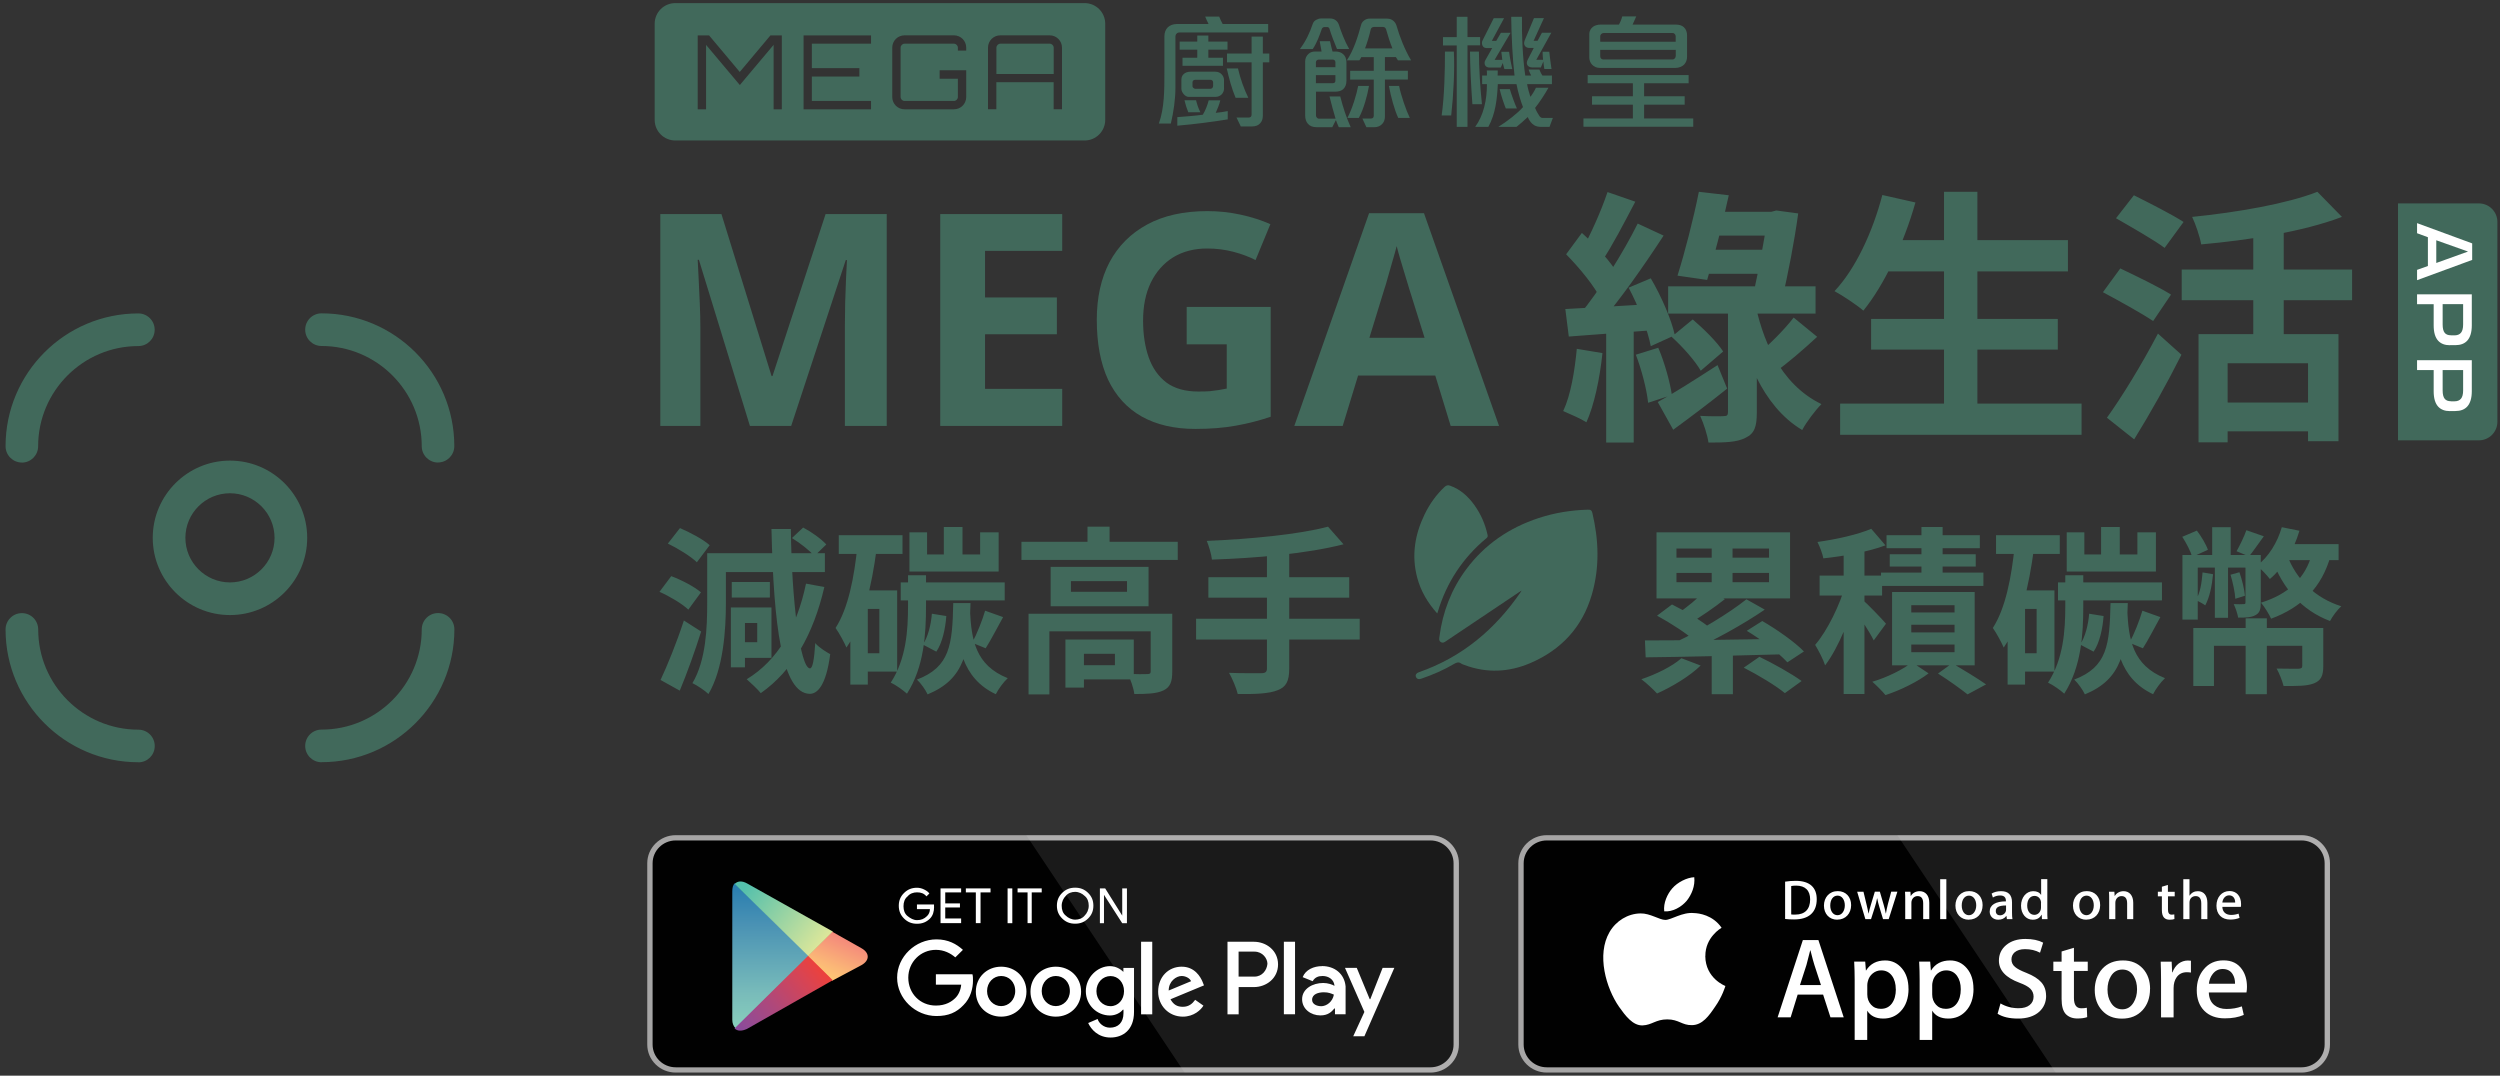<svg width="337" height="145" viewBox="0 0 337 145" fill="none" xmlns="http://www.w3.org/2000/svg">
<rect x="0" y="0" width="337" height="145" fill="#333333" stroke="none"/>
<path d="M43.341 102.751C42.131 102.751 41.141 101.771 41.141 100.551C41.141 99.331 42.121 98.351 43.341 98.351C50.791 98.351 56.851 92.291 56.851 84.841C56.851 83.631 57.831 82.641 59.051 82.641C60.271 82.641 61.251 83.621 61.251 84.841C61.251 94.711 53.221 102.741 43.351 102.741L43.341 102.751Z" fill="#41695B"/>
<path d="M59.051 62.35C57.841 62.35 56.851 61.37 56.851 60.15C56.851 52.7 50.791 46.64 43.341 46.64C42.131 46.64 41.141 45.66 41.141 44.44C41.141 43.22 42.121 42.24 43.341 42.24C53.211 42.24 61.241 50.27 61.241 60.14C61.241 61.35 60.261 62.34 59.041 62.34L59.051 62.35Z" fill="#41695B"/>
<path d="M2.95 62.35C1.74 62.35 0.75 61.37 0.75 60.15C0.75 50.28 8.78 42.25 18.65 42.25C19.86 42.25 20.85 43.23 20.85 44.45C20.85 45.67 19.87 46.65 18.65 46.65C11.2 46.65 5.14 52.71 5.14 60.16C5.14 61.37 4.16 62.36 2.94 62.36L2.95 62.35Z" fill="#41695B"/>
<path d="M18.65 102.75C8.78 102.75 0.75 94.72 0.75 84.85C0.75 83.64 1.73 82.65 2.95 82.65C4.17 82.65 5.15 83.63 5.15 84.85C5.15 92.3 11.21 98.36 18.66 98.36C19.87 98.36 20.86 99.34 20.86 100.56C20.86 101.78 19.88 102.76 18.66 102.76L18.65 102.75Z" fill="#41695B"/>
<path d="M31 82.91C25.26 82.91 20.59 78.24 20.59 72.5C20.59 66.76 25.26 62.09 31 62.09C36.74 62.09 41.41 66.76 41.41 72.5C41.41 78.24 36.74 82.91 31 82.91ZM31 66.49C27.68 66.49 24.99 69.19 24.99 72.5C24.99 75.81 27.69 78.51 31 78.51C34.31 78.51 37.01 75.81 37.01 72.5C37.01 69.19 34.31 66.49 31 66.49Z" fill="#41695B"/>
<g clip-path="url(#clip0_36_420)">
<path d="M195.941 140.809C195.941 142.497 194.548 143.872 192.838 143.872H91.084C89.364 143.872 87.971 142.497 87.971 140.809V116.366C87.971 114.668 89.364 113.293 91.084 113.293H192.828C194.548 113.293 195.941 114.668 195.941 116.366V140.809Z" fill="white"/>
<path d="M192.827 144.582H91.083C88.97 144.582 87.25 142.893 87.25 140.808V116.365C87.25 114.28 88.97 112.582 91.083 112.582H192.827C194.94 112.582 196.66 114.28 196.66 116.365V140.808C196.66 142.893 194.94 144.582 192.827 144.582Z" fill="#A6A5A5"/>
<path d="M195.941 140.809C195.941 142.497 194.548 143.872 192.838 143.872H91.084C89.364 143.872 87.971 142.497 87.971 140.809V116.366C87.971 114.668 89.364 113.293 91.084 113.293H192.828C194.548 113.293 195.941 114.668 195.941 116.366V140.809Z" fill="#010101"/>
<path opacity="0.1" d="M192.828 112.582H138.338L159.68 144.582H192.828C194.941 144.582 196.661 142.893 196.661 140.799V116.365C196.661 114.28 194.941 112.582 192.828 112.582Z" fill="white"/>
<path d="M125.914 122.253C125.914 122.88 125.756 123.425 125.363 123.822C124.886 124.292 124.335 124.523 123.615 124.523C122.895 124.523 122.343 124.292 121.867 123.822C121.39 123.351 121.156 122.807 121.156 122.096C121.156 121.386 121.39 120.841 121.867 120.371C122.343 119.9 122.895 119.669 123.615 119.669C123.933 119.669 124.25 119.743 124.568 119.9C124.886 120.057 125.12 120.214 125.279 120.444L124.886 120.832C124.568 120.444 124.176 120.288 123.615 120.288C123.138 120.288 122.661 120.444 122.343 120.832C121.951 121.146 121.792 121.616 121.792 122.161C121.792 122.705 121.951 123.176 122.343 123.489C122.736 123.803 123.138 124.034 123.615 124.034C124.166 124.034 124.568 123.877 124.961 123.489C125.195 123.259 125.354 122.945 125.354 122.548H123.605V121.921H125.905V122.235L125.914 122.253ZM129.56 120.297H127.419V121.782H129.401V122.327H127.419V123.812H129.56V124.44H126.784V119.752H129.56V120.297ZM132.178 124.44H131.542V120.297H130.196V119.752H133.524V120.297H132.178V124.44ZM135.823 124.44V119.752H136.459V124.449H135.823V124.44ZM139.151 124.44H138.516V120.297H137.17V119.752H140.423V120.297H139.077V124.44H139.151ZM146.677 123.812C146.2 124.283 145.648 124.514 144.928 124.514C144.209 124.514 143.657 124.283 143.18 123.812C142.704 123.342 142.47 122.797 142.47 122.087C142.47 121.376 142.704 120.832 143.18 120.361C143.657 119.891 144.209 119.66 144.928 119.66C145.648 119.66 146.2 119.891 146.677 120.361C147.153 120.832 147.387 121.376 147.387 122.087C147.387 122.797 147.153 123.342 146.677 123.812ZM143.666 123.425C143.984 123.739 144.461 123.969 144.938 123.969C145.415 123.969 145.891 123.812 146.209 123.425C146.527 123.111 146.761 122.641 146.761 122.096C146.761 121.552 146.602 121.081 146.209 120.767C145.891 120.454 145.415 120.223 144.938 120.223C144.461 120.223 143.984 120.38 143.666 120.767C143.349 121.081 143.115 121.552 143.115 122.096C143.115 122.641 143.274 123.111 143.666 123.425ZM148.266 124.44V119.752H148.976L151.276 123.425V119.752H151.911V124.449H151.276L148.817 120.62V124.449H148.266V124.44Z" fill="white"/>
<path d="M142.32 130.309C140.422 130.309 138.908 131.72 138.908 133.677C138.908 135.633 140.413 137.044 142.32 137.044C144.227 137.044 145.732 135.633 145.732 133.677C145.732 131.72 144.227 130.309 142.32 130.309ZM142.32 135.623C141.292 135.623 140.422 134.765 140.422 133.594C140.422 132.422 141.292 131.564 142.32 131.564C143.348 131.564 144.218 132.348 144.218 133.594C144.218 134.765 143.348 135.623 142.32 135.623ZM134.954 130.309C133.056 130.309 131.542 131.72 131.542 133.677C131.542 135.633 133.047 137.044 134.954 137.044C136.861 137.044 138.366 135.633 138.366 133.677C138.366 131.72 136.861 130.309 134.954 130.309ZM134.954 135.623C133.925 135.623 133.056 134.765 133.056 133.594C133.056 132.422 133.925 131.564 134.954 131.564C135.982 131.564 136.851 132.348 136.851 133.594C136.851 134.765 135.982 135.623 134.954 135.623ZM126.157 131.324V132.735H129.569C129.494 133.52 129.177 134.147 128.775 134.535C128.298 135.005 127.503 135.55 126.157 135.55C124.017 135.55 122.437 133.907 122.437 131.794C122.437 129.681 124.101 128.039 126.157 128.039C127.27 128.039 128.139 128.509 128.775 129.054L129.803 128.039C128.934 127.254 127.821 126.627 126.241 126.627C123.39 126.627 120.932 128.971 120.932 131.794C120.932 134.618 123.39 136.961 126.241 136.961C127.831 136.961 128.934 136.491 129.887 135.476C130.841 134.535 131.158 133.206 131.158 132.191C131.158 131.877 131.158 131.564 131.084 131.333H126.167L126.157 131.324ZM162.138 132.422C161.82 131.637 161.026 130.309 159.287 130.309C157.548 130.309 156.118 131.637 156.118 133.677C156.118 135.55 157.548 137.044 159.446 137.044C160.951 137.044 161.904 136.103 162.222 135.559L161.11 134.775C160.717 135.319 160.24 135.716 159.446 135.716C158.651 135.716 158.174 135.402 157.782 134.701L162.297 132.828L162.138 132.44V132.422ZM157.539 133.52C157.539 132.265 158.567 131.564 159.287 131.564C159.838 131.564 160.399 131.877 160.558 132.265L157.548 133.52H157.539ZM153.818 136.731H155.323V126.95H153.818V136.731ZM151.444 131.019C151.051 130.632 150.416 130.235 149.621 130.235C147.957 130.235 146.368 131.72 146.368 133.603C146.368 135.485 147.873 136.888 149.621 136.888C150.416 136.888 151.051 136.5 151.369 136.103H151.444V136.574C151.444 137.829 150.733 138.53 149.621 138.53C148.752 138.53 148.116 137.903 147.957 137.358L146.686 137.903C147.078 138.761 148.032 139.859 149.696 139.859C151.36 139.859 152.865 138.844 152.865 136.417V130.475H151.434V131.019H151.444ZM149.696 135.633C148.667 135.633 147.798 134.775 147.798 133.603C147.798 132.431 148.667 131.573 149.696 131.573C150.724 131.573 151.519 132.431 151.519 133.603C151.519 134.775 150.724 135.633 149.696 135.633ZM169.028 126.95H165.466V136.731H166.971V133.058H169.028C170.692 133.058 172.281 131.886 172.281 130.004C172.281 128.122 170.692 126.95 169.028 126.95ZM169.102 131.647H166.962V128.279H169.102C170.215 128.279 170.85 129.22 170.85 129.921C170.776 130.779 170.14 131.647 169.102 131.647ZM178.217 130.235C177.104 130.235 176.001 130.705 175.599 131.72L176.945 132.265C177.263 131.72 177.74 131.564 178.292 131.564C179.086 131.564 179.797 132.034 179.881 132.818V132.892C179.647 132.735 179.011 132.505 178.376 132.505C176.945 132.505 175.524 133.289 175.524 134.692C175.524 136.02 176.712 136.878 177.983 136.878C179.011 136.878 179.488 136.408 179.881 135.937H179.955V136.722H181.386V132.966C181.227 131.241 179.881 130.226 178.217 130.226V130.235ZM178.058 135.633C177.581 135.633 176.871 135.402 176.871 134.775C176.871 133.99 177.74 133.76 178.46 133.76C179.095 133.76 179.413 133.916 179.806 134.073C179.647 135.014 178.852 135.642 178.058 135.642V135.633ZM186.378 130.465L184.714 134.692H184.639L182.891 130.465H181.302L183.919 136.408L182.414 139.693H183.919L187.957 130.465H186.368H186.378ZM173.066 136.722H174.571V126.95H173.066V136.731V136.722Z" fill="white"/>
<path d="M99.029 119.078C98.795 119.309 98.711 119.706 98.711 120.176V137.459C98.711 137.929 98.87 138.317 99.104 138.557L99.178 138.631L109.003 128.933V128.776L99.029 119.078Z" fill="url(#paint0_linear_36_420)"/>
<path d="M112.181 132.217L108.928 129.006V128.776L112.181 125.564L112.256 125.638L116.135 127.825C117.248 128.453 117.248 129.468 116.135 130.095L112.172 132.208L112.181 132.217Z" fill="url(#paint1_linear_36_420)"/>
<path d="M112.256 132.135L108.929 128.85L99.019 138.63C99.412 139.018 99.973 139.018 100.683 138.704L112.256 132.135Z" fill="url(#paint2_linear_36_420)"/>
<path d="M112.257 125.565L100.693 119.079C99.983 118.691 99.422 118.765 99.029 119.152L108.938 128.85L112.266 125.565H112.257Z" fill="url(#paint3_linear_36_420)"/>
</g>
<g clip-path="url(#clip1_36_420)">
<path d="M313.361 140.809C313.361 142.497 311.968 143.872 310.257 143.872H208.504C206.783 143.872 205.391 142.497 205.391 140.809V116.366C205.391 114.668 206.783 113.293 208.504 113.293H310.248C311.968 113.293 313.361 114.668 313.361 116.366V140.809Z" fill="white"/>
<path d="M310.247 144.582H208.503C206.39 144.582 204.67 142.893 204.67 140.808V116.365C204.67 114.28 206.39 112.582 208.503 112.582H310.247C312.36 112.582 314.08 114.28 314.08 116.365V140.808C314.08 142.893 312.36 144.582 310.247 144.582Z" fill="#A6A5A5"/>
<path d="M313.361 140.809C313.361 142.497 311.968 143.872 310.257 143.872H208.504C206.783 143.872 205.391 142.497 205.391 140.809V116.366C205.391 114.668 206.783 113.293 208.504 113.293H310.248C311.968 113.293 313.361 114.668 313.361 116.366V140.809Z" fill="#010101"/>
<path opacity="0.1" d="M310.248 112.582H255.758L277.099 144.582H310.248C312.36 144.582 314.081 142.893 314.081 140.799V116.365C314.081 114.28 312.36 112.582 310.248 112.582Z" fill="white"/>
<path d="M229.882 128.869C229.863 126.35 231.976 125.122 232.069 125.058C230.873 123.332 229.012 123.102 228.358 123.083C226.797 122.917 225.282 124.006 224.488 124.006C223.693 124.006 222.45 123.102 221.132 123.129C219.43 123.157 217.851 124.126 216.972 125.63C215.177 128.702 216.514 133.215 218.234 135.697C219.094 136.915 220.104 138.271 221.422 138.225C222.712 138.17 223.188 137.413 224.75 137.413C226.311 137.413 226.741 138.225 228.087 138.188C229.47 138.17 230.34 136.97 231.172 135.743C232.163 134.35 232.565 132.975 232.583 132.91C232.555 132.901 229.9 131.895 229.872 128.878L229.882 128.869ZM227.348 121.45C228.04 120.592 228.517 119.429 228.386 118.248C227.386 118.294 226.124 118.931 225.404 119.771C224.768 120.509 224.198 121.717 224.338 122.852C225.469 122.935 226.619 122.29 227.348 121.45Z" fill="white"/>
<path d="M248.55 137.135H246.746L245.755 134.072H242.325L241.38 137.135H239.623L243.026 126.718H245.12L248.532 137.135H248.55ZM245.466 132.789L244.578 130.067C244.484 129.791 244.306 129.135 244.045 128.102H244.017C243.914 128.545 243.746 129.2 243.512 130.067L242.633 132.789H245.466ZM257.272 133.288C257.272 134.561 256.917 135.576 256.216 136.314C255.59 136.979 254.804 137.302 253.87 137.302C252.86 137.302 252.14 136.951 251.701 136.24V140.18H250.009V132.097C250.009 131.295 249.99 130.473 249.943 129.625H251.43L251.523 130.815H251.551C252.112 129.92 252.972 129.468 254.122 129.468C255.019 129.468 255.767 129.818 256.365 130.52C256.964 131.221 257.263 132.144 257.263 133.288H257.272ZM255.552 133.352C255.552 132.623 255.384 132.014 255.047 131.544C254.683 131.046 254.187 130.806 253.58 130.806C253.159 130.806 252.785 130.944 252.449 131.212C252.112 131.488 251.888 131.839 251.785 132.282C251.738 132.448 251.71 132.614 251.71 132.789V134.044C251.71 134.589 251.878 135.05 252.215 135.428C252.551 135.807 252.991 135.991 253.542 135.991C254.178 135.991 254.673 135.751 255.029 135.262C255.384 134.773 255.562 134.137 255.562 133.343L255.552 133.352ZM266.031 133.288C266.031 134.561 265.676 135.576 264.975 136.314C264.349 136.979 263.563 137.302 262.629 137.302C261.619 137.302 260.899 136.951 260.46 136.24V140.18H258.768V132.097C258.768 131.295 258.749 130.473 258.702 129.625H260.189L260.282 130.815H260.31C260.871 129.92 261.731 129.468 262.881 129.468C263.779 129.468 264.526 129.818 265.125 130.52C265.723 131.221 266.022 132.144 266.022 133.288H266.031ZM264.311 133.352C264.311 132.623 264.143 132.014 263.807 131.544C263.442 131.046 262.956 130.806 262.339 130.806C261.918 130.806 261.544 130.944 261.198 131.212C260.862 131.488 260.638 131.839 260.535 132.282C260.479 132.485 260.46 132.66 260.46 132.789V134.044C260.46 134.589 260.628 135.05 260.965 135.428C261.301 135.807 261.741 135.991 262.292 135.991C262.928 135.991 263.423 135.751 263.779 135.262C264.134 134.773 264.311 134.137 264.311 133.343V133.352ZM275.819 134.22C275.819 135.105 275.501 135.825 274.884 136.388C274.202 136.997 273.239 137.302 272.005 137.302C270.874 137.302 269.958 137.089 269.275 136.656L269.668 135.262C270.406 135.696 271.22 135.908 272.108 135.908C272.743 135.908 273.239 135.77 273.594 135.484C273.949 135.198 274.127 134.819 274.127 134.349C274.127 133.924 273.977 133.574 273.687 133.279C273.398 132.992 272.912 132.725 272.229 132.476C270.378 131.793 269.453 130.796 269.453 129.495C269.453 128.637 269.78 127.945 270.434 127.392C271.089 126.847 271.949 126.57 273.024 126.57C273.987 126.57 274.781 126.736 275.417 127.069L274.996 128.425C274.398 128.102 273.725 127.945 272.968 127.945C272.369 127.945 271.902 128.093 271.565 128.379C271.285 128.637 271.145 128.951 271.145 129.32C271.145 129.735 271.304 130.077 271.631 130.344C271.911 130.593 272.425 130.861 273.164 131.147C274.071 131.507 274.744 131.931 275.164 132.411C275.594 132.891 275.809 133.5 275.809 134.22H275.819ZM281.428 130.879H279.567V134.524C279.567 135.456 279.895 135.917 280.558 135.917C280.857 135.917 281.11 135.89 281.306 135.844L281.353 137.108C281.016 137.228 280.577 137.292 280.035 137.292C279.371 137.292 278.848 137.089 278.464 136.693C278.09 136.287 277.903 135.613 277.903 134.672V130.889H276.791V129.634H277.903V128.259L279.567 127.761V129.634H281.428V130.889V130.879ZM289.822 133.325C289.822 134.478 289.486 135.428 288.822 136.167C288.121 136.932 287.195 137.311 286.036 137.311C284.877 137.311 284.026 136.942 283.363 136.213C282.699 135.484 282.372 134.561 282.372 133.445C282.372 132.328 282.718 131.332 283.4 130.584C284.083 129.846 285.008 129.468 286.167 129.468C287.326 129.468 288.177 129.837 288.859 130.566C289.504 131.276 289.832 132.19 289.832 133.315L289.822 133.325ZM288.074 133.362C288.074 132.67 287.925 132.079 287.625 131.59C287.27 130.99 286.765 130.695 286.102 130.695C285.438 130.695 284.905 130.99 284.55 131.59C284.251 132.088 284.092 132.688 284.092 133.389C284.092 134.09 284.241 134.672 284.55 135.161C284.915 135.761 285.429 136.056 286.083 136.056C286.737 136.056 287.233 135.751 287.607 135.142C287.915 134.635 288.074 134.044 288.074 133.352V133.362ZM295.328 131.101C295.151 131.073 294.973 131.055 294.795 131.055C294.197 131.055 293.739 131.276 293.421 131.719C293.141 132.107 293.001 132.605 293.001 133.205V137.145H291.309V131.996C291.309 131.212 291.29 130.418 291.262 129.634H292.739L292.804 131.073H292.851C293.029 130.575 293.309 130.178 293.692 129.883C294.048 129.625 294.478 129.477 294.917 129.477C295.076 129.477 295.216 129.486 295.338 129.505V131.101H295.328ZM302.891 133.029C302.891 133.279 302.872 133.537 302.825 133.786H297.749C297.768 134.524 298.011 135.096 298.488 135.484C298.918 135.834 299.469 136.01 300.143 136.01C300.89 136.01 301.582 135.89 302.199 135.659L302.461 136.813C301.741 137.126 300.89 137.274 299.909 137.274C298.731 137.274 297.806 136.932 297.132 136.25C296.459 135.567 296.123 134.644 296.123 133.491C296.123 132.337 296.441 131.415 297.067 130.667C297.721 129.864 298.609 129.458 299.731 129.458C300.853 129.458 301.657 129.864 302.218 130.667C302.667 131.304 302.891 132.088 302.891 133.029ZM301.283 132.596C301.292 132.097 301.18 131.673 300.956 131.313C300.666 130.852 300.217 130.621 299.61 130.621C299.058 130.621 298.609 130.852 298.264 131.304C297.983 131.664 297.815 132.097 297.759 132.605H301.283V132.596Z" fill="white"/>
<path d="M241.848 123.941C241.381 123.941 240.969 123.922 240.633 123.876V118.847C241.11 118.773 241.586 118.737 242.063 118.737C243.998 118.737 244.896 119.678 244.896 121.209C244.896 122.981 243.839 123.941 241.848 123.941ZM242.129 119.382C241.867 119.382 241.642 119.401 241.455 119.438V123.267C241.558 123.286 241.745 123.286 242.016 123.286C243.288 123.286 244.007 122.575 244.007 121.237C244.007 120.047 243.353 119.382 242.119 119.382H242.129ZM247.672 123.978C246.578 123.978 245.868 123.175 245.868 122.077C245.868 120.979 246.588 120.121 247.728 120.121C248.803 120.121 249.532 120.886 249.532 122.012C249.532 123.138 248.784 123.968 247.672 123.968V123.978ZM247.7 120.73C247.102 120.73 246.718 121.283 246.718 122.058C246.718 122.833 247.111 123.369 247.7 123.369C248.289 123.369 248.682 122.778 248.682 122.04C248.682 121.302 248.298 120.73 247.709 120.73H247.7ZM255.767 120.204L254.599 123.895H253.832L253.346 122.289C253.225 121.901 253.122 121.495 253.047 121.099H253.028C252.963 121.505 252.851 121.901 252.729 122.289L252.215 123.895H251.449L250.345 120.204H251.196L251.617 121.957C251.72 122.372 251.804 122.769 251.869 123.138H251.888C251.953 122.824 252.047 122.437 252.196 121.957L252.729 120.194H253.402L253.907 121.92C254.029 122.335 254.131 122.75 254.206 123.138H254.225C254.281 122.76 254.365 122.354 254.477 121.92L254.935 120.194H255.749L255.767 120.204ZM260.077 123.895H259.245V121.772C259.245 121.117 258.992 120.794 258.488 120.794C257.983 120.794 257.656 121.209 257.656 121.698V123.895H256.824V121.256C256.824 120.933 256.824 120.582 256.796 120.204H257.525L257.562 120.776H257.581C257.805 120.379 258.254 120.13 258.768 120.13C259.553 120.13 260.067 120.72 260.067 121.689V123.904L260.077 123.895ZM262.367 123.895H261.535V118.515H262.367V123.904V123.895ZM265.396 123.978C264.302 123.978 263.592 123.175 263.592 122.077C263.592 120.979 264.312 120.121 265.452 120.121C266.527 120.121 267.256 120.886 267.256 122.012C267.256 123.166 266.508 123.968 265.396 123.968V123.978ZM265.424 120.73C264.826 120.73 264.442 121.283 264.442 122.058C264.442 122.833 264.835 123.369 265.415 123.369C265.994 123.369 266.396 122.778 266.396 122.04C266.396 121.292 266.013 120.73 265.424 120.73ZM270.528 123.895L270.472 123.47H270.453C270.201 123.812 269.827 123.978 269.359 123.978C268.686 123.978 268.21 123.516 268.21 122.889C268.21 121.975 269.014 121.505 270.397 121.505V121.44C270.397 120.951 270.135 120.711 269.621 120.711C269.257 120.711 268.929 120.803 268.64 120.988L268.471 120.453C268.817 120.241 269.247 120.13 269.752 120.13C270.734 120.13 271.22 120.637 271.22 121.652V123.009C271.22 123.378 271.238 123.673 271.276 123.895H270.528ZM270.416 122.058C269.49 122.058 269.032 122.28 269.032 122.806C269.032 123.193 269.275 123.387 269.603 123.387C270.023 123.387 270.416 123.064 270.416 122.64V122.068V122.058ZM275.258 123.895L275.221 123.304H275.202C274.959 123.756 274.566 123.978 274.005 123.978C273.108 123.978 272.435 123.193 272.435 122.095C272.435 120.997 273.127 120.13 274.071 120.13C274.576 120.13 274.922 120.296 275.127 120.628H275.146V118.506H275.978V122.898C275.978 123.258 275.978 123.59 276.006 123.895H275.267H275.258ZM275.137 121.726C275.137 121.209 274.791 120.767 274.258 120.767C273.641 120.767 273.267 121.302 273.267 122.068C273.267 122.833 273.66 123.322 274.239 123.322C274.763 123.322 275.127 122.87 275.127 122.344V121.726H275.137ZM281.241 123.978C280.147 123.978 279.437 123.175 279.437 122.077C279.437 120.979 280.157 120.121 281.297 120.121C282.372 120.121 283.101 120.886 283.101 122.012C283.101 123.166 282.353 123.968 281.241 123.968V123.978ZM281.269 120.73C280.671 120.73 280.287 121.283 280.287 122.058C280.287 122.833 280.68 123.369 281.26 123.369C281.839 123.369 282.241 122.778 282.241 122.04C282.241 121.292 281.858 120.73 281.269 120.73ZM287.57 123.895H286.738V121.772C286.738 121.117 286.485 120.794 285.98 120.794C285.476 120.794 285.148 121.209 285.148 121.698V123.895H284.316V121.256C284.316 120.933 284.316 120.582 284.288 120.204H285.018L285.055 120.776H285.074C285.298 120.379 285.747 120.13 286.261 120.13C287.046 120.13 287.56 120.72 287.56 121.689V123.904L287.57 123.895ZM293.16 120.822H292.244V122.612C292.244 123.064 292.403 123.295 292.73 123.295C292.879 123.295 293.001 123.276 293.094 123.258L293.113 123.885C292.954 123.95 292.739 123.978 292.468 123.978C291.814 123.978 291.421 123.618 291.421 122.686V120.822H290.879V120.204H291.421V119.53L292.234 119.29V120.213H293.15V120.831L293.16 120.822ZM297.563 123.895H296.731V121.791C296.731 121.126 296.478 120.794 295.973 120.794C295.543 120.794 295.142 121.08 295.142 121.671V123.895H294.31V118.515H295.142V120.73H295.16C295.422 120.324 295.805 120.13 296.282 120.13C297.077 120.13 297.553 120.739 297.553 121.698V123.895H297.563ZM302.068 122.243H299.572C299.591 122.944 300.059 123.332 300.75 123.332C301.115 123.332 301.461 123.267 301.76 123.156L301.891 123.728C301.536 123.876 301.124 123.959 300.638 123.959C299.47 123.959 298.778 123.23 298.778 122.095C298.778 120.96 299.488 120.111 300.545 120.111C301.498 120.111 302.096 120.813 302.096 121.865C302.096 121.994 302.096 122.114 302.068 122.234V122.243ZM301.302 121.662C301.302 121.089 301.012 120.693 300.479 120.693C300.003 120.693 299.629 121.099 299.572 121.662H301.302Z" fill="white"/>
</g>
<path d="M205.068 79.624C203.668 80.564 202.278 81.504 200.878 82.434C198.918 83.754 196.958 85.074 194.988 86.384C194.748 86.544 194.528 86.744 194.218 86.544C193.928 86.364 194.008 86.084 194.038 85.804C194.478 82.464 195.648 79.424 197.658 76.724C200.158 73.374 203.458 71.134 207.408 69.834C209.558 69.124 211.768 68.774 214.028 68.704C214.418 68.694 214.558 68.784 214.648 69.134C215.518 72.814 215.648 76.494 214.578 80.154C213.298 84.544 210.458 87.594 206.288 89.384C203.388 90.624 200.408 90.764 197.418 89.644C197.268 89.584 197.098 89.544 196.968 89.444C196.648 89.214 196.378 89.284 196.048 89.474C194.628 90.314 193.128 90.964 191.568 91.494C191.228 91.614 190.968 91.514 190.868 91.234C190.768 90.964 190.918 90.734 191.268 90.614C197.078 88.594 201.538 84.844 204.988 79.814C205.028 79.764 205.058 79.704 205.088 79.644L205.048 79.614L205.068 79.624Z" fill="#41695B"/>
<path d="M193.739 82.694C192.459 81.264 191.519 79.684 191.039 77.864C190.249 74.884 190.719 72.044 192.049 69.314C192.719 67.934 193.599 66.694 194.729 65.634C194.969 65.414 195.189 65.364 195.489 65.474C196.869 65.974 197.899 66.914 198.739 68.074C199.619 69.294 200.209 70.654 200.529 72.124C200.569 72.294 200.529 72.414 200.399 72.524C197.189 75.184 194.989 78.524 193.799 82.524C193.789 82.574 193.769 82.614 193.739 82.694Z" fill="#41695B"/>
<path d="M106.754 72.53L108.266 71.114C109.37 71.69 110.714 72.65 111.386 73.394L109.778 74.954C109.178 74.234 107.858 73.202 106.754 72.53ZM99.626 81.89H103.994V88.682H99.626V86.57H102.074V83.978H99.626V81.89ZM108.65 78.674L111.122 79.13C109.634 85.562 106.85 90.41 102.554 93.434C102.17 92.954 101.186 92.018 100.658 91.562C104.882 88.994 107.426 84.506 108.65 78.674ZM95.33 74.57H97.85V81.314C97.85 84.914 97.514 90.17 95.498 93.554C95.042 93.098 93.914 92.354 93.338 92.09C95.186 88.994 95.33 84.554 95.33 81.314V74.57ZM96.866 74.57H111.194V77.114H96.866V74.57ZM98.642 78.458H103.778V80.546H98.642V78.458ZM98.522 81.89H100.418V89.954H98.522V81.89ZM90.026 73.274L91.658 71.186C93.002 71.762 94.778 72.698 95.666 73.49L93.938 75.794C93.122 75.002 91.418 73.946 90.026 73.274ZM88.898 79.778L90.482 77.666C91.85 78.17 93.602 79.082 94.49 79.85L92.786 82.178C91.994 81.41 90.266 80.378 88.898 79.778ZM89.042 91.658C89.954 89.714 91.25 86.546 92.186 83.642L94.514 85.13C93.674 87.794 92.642 90.674 91.634 93.098L89.042 91.658ZM103.994 71.306H106.61C106.706 81.122 107.882 90.05 109.178 90.098C109.538 90.122 109.754 88.922 109.898 86.69C110.33 87.242 111.482 87.962 111.914 88.178C111.338 92.57 110.114 93.53 109.154 93.53C105.41 93.458 104.282 84.29 103.994 71.306ZM113.066 72.146H121.658V74.666H113.066V72.146ZM115.706 79.586H120.938V90.53H115.706V88.058H118.538V82.082H115.706V79.586ZM115.586 73.538L118.178 73.922C117.506 79.034 116.354 84.05 114.098 87.29C113.834 86.642 113.09 85.274 112.634 84.65C114.338 82.01 115.154 77.834 115.586 73.538ZM114.626 79.586H116.978V92.282H114.626V79.586ZM125.618 82.73L127.562 83.042C127.442 84.722 127.034 86.642 126.218 87.842L124.394 86.882C125.066 85.922 125.498 84.266 125.618 82.73ZM132.794 82.322L135.218 83.186C134.402 84.65 133.562 86.306 132.866 87.386L131.042 86.642C131.69 85.466 132.41 83.642 132.794 82.322ZM122.594 71.762H124.97V74.738H132.122V71.762H134.618V77.042H122.594V71.762ZM121.418 78.506H135.434V80.93H121.418V78.506ZM127.226 71.042H129.746V76.322H127.226V71.042ZM128.498 81.29H130.826C130.682 87.746 130.106 91.514 125.042 93.602C124.754 92.978 124.106 92.066 123.602 91.61C128.066 89.906 128.378 86.93 128.498 81.29ZM130.754 82.274C130.946 86.234 131.474 89.666 135.842 91.418C135.266 91.946 134.57 92.906 134.234 93.578C129.578 91.394 129.05 86.834 128.762 82.394L130.754 82.274ZM122.402 77.546H124.826V81.698C124.826 85.466 124.562 89.93 122.258 93.506C121.73 93.026 120.746 92.33 120.074 92.018C122.162 88.826 122.402 84.938 122.402 81.674V77.546ZM137.69 73.034H158.762V75.482H137.69V73.034ZM146.594 70.994H149.57V74.258H146.594V70.994ZM138.65 82.73H156.194V85.106H141.458V93.602H138.65V82.73ZM155.114 82.73H158.018V90.554C158.018 91.874 157.754 92.642 156.818 93.074C155.906 93.506 154.634 93.554 152.906 93.554C152.81 92.738 152.402 91.586 152.018 90.842C153.098 90.89 154.322 90.89 154.658 90.866C155.018 90.866 155.114 90.77 155.114 90.482V82.73ZM143.618 86.21H146.114V92.69H143.618V86.21ZM144.866 86.21H152.834V91.586H144.866V89.666H150.29V88.13H144.866V86.21ZM144.362 78.338V79.778H151.922V78.338H144.362ZM141.626 76.418H154.826V81.722H141.626V76.418ZM179.018 70.994L181.106 73.37C176.162 74.642 169.25 75.242 163.37 75.434C163.298 74.714 162.938 73.538 162.674 72.914C168.458 72.674 175.082 72.05 179.018 70.994ZM162.89 77.81H181.874V80.57H162.89V77.81ZM161.234 83.402H183.29V86.21H161.234V83.402ZM170.786 74.378H173.786V90.146C173.786 91.85 173.354 92.618 172.202 93.05C171.05 93.506 169.298 93.578 166.85 93.554C166.658 92.738 166.106 91.442 165.674 90.698C167.45 90.77 169.466 90.746 170.018 90.746C170.57 90.746 170.786 90.578 170.786 90.098V74.378Z" fill="#41695B"/>
<path d="M230.738 72.794H233.546V79.466H230.738V72.794ZM230.738 87.194H233.594V93.578H230.738V87.194ZM229.922 79.562L232.514 80.762C231.002 81.962 229.226 83.162 227.882 83.954L225.938 82.85C227.282 81.986 228.938 80.594 229.922 79.562ZM235.418 80.786L237.89 82.178C234.866 84.242 230.882 86.426 227.786 87.77L226.01 86.498C229.106 85.058 233.042 82.682 235.418 80.786ZM223.37 82.994L225.386 81.482C227.186 82.37 229.562 83.786 230.786 84.866L228.626 86.522C227.522 85.49 225.194 83.978 223.37 82.994ZM235.466 85.034L237.554 83.714C239.474 84.818 241.946 86.546 243.17 87.818L240.938 89.282C239.81 88.034 237.434 86.21 235.466 85.034ZM235.058 90.002L237.17 88.538C238.97 89.402 241.514 90.818 242.858 91.802L240.602 93.434C239.426 92.45 236.954 90.962 235.058 90.002ZM221.738 86.33C226.346 86.33 233.666 86.234 240.41 86.114L240.266 88.202C233.618 88.394 226.466 88.562 221.834 88.61L221.738 86.33ZM226.658 88.73L229.25 89.714C227.738 91.178 225.362 92.594 223.37 93.482C222.89 92.954 221.882 92.018 221.258 91.562C223.25 90.89 225.41 89.834 226.658 88.73ZM225.986 77.234V78.482H238.466V77.234H225.986ZM225.986 73.946V75.17H238.466V73.946H225.986ZM223.298 71.762H241.298V80.666H223.298V71.762ZM248.522 73.274H251.33V93.554H248.522V73.274ZM245.282 77.594H253.706V80.282H245.282V77.594ZM248.762 78.866L250.442 79.61C249.53 83.042 247.85 87.314 246.026 89.69C245.762 88.85 245.114 87.65 244.682 86.93C246.338 85.01 248.018 81.53 248.762 78.866ZM252.242 71.282L254.162 73.514C251.762 74.402 248.522 74.978 245.786 75.266C245.69 74.666 245.306 73.682 244.994 73.058C247.586 72.698 250.466 72.05 252.242 71.282ZM251.09 80.858C251.69 81.362 253.778 83.522 254.234 84.074L252.578 86.33C252.026 85.178 250.586 82.994 249.842 81.986L251.09 80.858ZM259.01 71.042H261.866V78.722H259.01V71.042ZM254.306 72.146H266.882V73.898H254.306V72.146ZM254.738 74.714H266.33V76.37H254.738V74.714ZM253.562 77.186H267.362V78.986H253.562V77.186ZM257.642 84.218V85.25H263.474V84.218H257.642ZM257.642 86.882V87.914H263.474V86.882H257.642ZM257.642 81.578V82.562H263.474V81.578H257.642ZM255.05 79.802H266.186V89.69H255.05V79.802ZM261.242 90.794L263.162 89.402C264.722 90.338 266.642 91.49 267.722 92.258L265.226 93.602C264.314 92.882 262.658 91.682 261.242 90.794ZM257.738 89.282L259.97 90.77C258.506 91.898 256.106 93.074 254.162 93.698C253.73 93.17 252.938 92.378 252.386 91.898C254.306 91.346 256.586 90.218 257.738 89.282ZM269.066 72.146H277.658V74.666H269.066V72.146ZM271.706 79.586H276.938V90.53H271.706V88.058H274.538V82.082H271.706V79.586ZM271.586 73.538L274.178 73.922C273.506 79.034 272.354 84.05 270.098 87.29C269.834 86.642 269.09 85.274 268.634 84.65C270.338 82.01 271.154 77.834 271.586 73.538ZM270.626 79.586H272.978V92.282H270.626V79.586ZM281.618 82.73L283.562 83.042C283.442 84.722 283.034 86.642 282.218 87.842L280.394 86.882C281.066 85.922 281.498 84.266 281.618 82.73ZM288.794 82.322L291.218 83.186C290.402 84.65 289.562 86.306 288.866 87.386L287.042 86.642C287.69 85.466 288.41 83.642 288.794 82.322ZM278.594 71.762H280.97V74.738H288.122V71.762H290.618V77.042H278.594V71.762ZM277.418 78.506H291.434V80.93H277.418V78.506ZM283.226 71.042H285.746V76.322H283.226V71.042ZM284.498 81.29H286.826C286.682 87.746 286.106 91.514 281.042 93.602C280.754 92.978 280.106 92.066 279.602 91.61C284.066 89.906 284.378 86.93 284.498 81.29ZM286.754 82.274C286.946 86.234 287.474 89.666 291.842 91.418C291.266 91.946 290.57 92.906 290.234 93.578C285.578 91.394 285.05 86.834 284.762 82.394L286.754 82.274ZM278.402 77.546H280.826V81.698C280.826 85.466 280.562 89.93 278.258 93.506C277.73 93.026 276.746 92.33 276.074 92.018C278.162 88.826 278.402 84.938 278.402 81.674V77.546ZM294.194 74.81H303.29V76.514H296.258V83.522H294.194V74.81ZM302.69 74.81H304.754V81.218C304.754 82.106 304.634 82.61 304.034 82.922C303.482 83.234 302.738 83.258 301.706 83.258C301.61 82.706 301.346 81.938 301.106 81.434C301.682 81.458 302.234 81.458 302.45 81.434C302.642 81.434 302.69 81.386 302.69 81.194V74.81ZM307.586 73.346H315.242V75.506H307.586V73.346ZM298.202 71.066H300.698V75.89H300.338V83.282H298.562V75.89H298.202V71.066ZM307.586 71.066L309.962 71.546C309.194 74.186 307.754 76.562 305.978 78.05C305.642 77.594 304.754 76.658 304.25 76.25C305.81 75.05 306.986 73.154 307.586 71.066ZM296.906 77.162L298.322 77.402C298.178 78.962 297.842 80.546 297.266 81.602C296.978 81.386 296.378 81.05 295.994 80.906C296.618 79.874 296.786 78.53 296.906 77.162ZM294.17 72.362L296.138 71.522C296.738 72.314 297.386 73.394 297.626 74.114L295.514 75.074C295.298 74.33 294.722 73.202 294.17 72.362ZM311.69 74.498L314.186 74.858C312.986 79.202 310.274 81.866 306.146 83.402C305.906 82.85 305.234 81.746 304.778 81.242C308.402 80.114 310.826 77.978 311.69 74.498ZM308.306 74.834C309.506 78.074 312.074 80.618 315.602 81.722C315.098 82.178 314.402 83.09 314.09 83.714C310.274 82.274 307.682 79.298 306.266 75.362L308.306 74.834ZM300.674 77.474L301.874 77.138C302.234 78.146 302.546 79.466 302.618 80.306L301.322 80.714C301.274 79.85 300.986 78.506 300.674 77.474ZM302.81 71.474L305.162 72.29C304.418 73.298 303.722 74.33 303.17 75.002L301.49 74.306C301.946 73.49 302.522 72.314 302.81 71.474ZM302.714 83.354H305.57V93.578H302.714V83.354ZM295.658 84.65H311.714V87.05H298.442V92.474H295.658V84.65ZM310.346 84.65H313.178V89.786C313.178 91.058 312.89 91.73 311.93 92.114C310.946 92.498 309.65 92.474 307.826 92.474C307.658 91.778 307.25 90.77 306.89 90.122C308.042 90.146 309.482 90.146 309.842 90.146C310.202 90.122 310.346 90.05 310.346 89.762V84.65Z" fill="#41695B"/>
<path d="M334.15 59.358H323.25V27.418H334.15C335.53 27.418 336.65 28.538 336.65 29.918V56.858C336.65 58.238 335.53 59.358 334.15 59.358Z" fill="#41695B"/>
<path d="M325.82 37.758L325.82 36.378L327.28 35.858L327.28 31.978L325.82 31.438L325.82 30.078L333.25 32.808L333.25 35.038L325.82 37.768L325.82 37.758ZM328.41 35.448L332.69 33.908L328.41 32.388L328.41 35.458L328.41 35.448Z" fill="white"/>
<path d="M330.249 46.537C329.569 46.537 329.049 46.337 328.679 45.947C328.259 45.497 328.059 44.797 328.059 43.867L328.059 41.007L325.819 41.007L325.819 39.677L333.199 39.677L333.199 43.857C333.199 44.787 332.989 45.477 332.579 45.927C332.209 46.327 331.679 46.527 330.979 46.527L330.259 46.527L330.249 46.537ZM330.379 45.207L330.859 45.207C331.249 45.207 331.549 45.087 331.739 44.857C331.929 44.627 332.029 44.257 332.029 43.747L332.029 40.997L329.269 40.997L329.269 43.747C329.269 44.257 329.359 44.627 329.539 44.857C329.719 45.087 329.999 45.197 330.389 45.197L330.379 45.207Z" fill="white"/>
<path d="M330.249 55.418C329.569 55.418 329.049 55.218 328.679 54.828C328.259 54.378 328.059 53.678 328.059 52.748L328.059 49.888L325.819 49.888L325.819 48.558L333.199 48.558L333.199 52.738C333.199 53.668 332.989 54.358 332.579 54.808C332.209 55.208 331.679 55.408 330.979 55.408L330.259 55.408L330.249 55.418ZM330.379 54.098L330.859 54.098C331.249 54.098 331.549 53.978 331.739 53.748C331.929 53.518 332.029 53.148 332.029 52.638L332.029 49.888L329.269 49.888L329.269 52.638C329.269 53.148 329.359 53.518 329.539 53.748C329.719 53.978 329.999 54.088 330.389 54.088L330.379 54.098Z" fill="white"/>
<path d="M241.786 42.81L244.954 45.402C243.046 47.166 240.922 49.002 239.23 50.19L236.71 47.958C238.258 46.698 240.526 44.466 241.786 42.81ZM225.334 45.402L228.178 43.062C229.618 44.286 231.454 46.086 232.282 47.382L229.258 49.974C228.538 48.678 226.81 46.734 225.334 45.402ZM229.87 28.554H239.77V31.758H229.87V28.554ZM229.078 33.666H239.302V36.906H229.078V33.666ZM224.866 38.598H244.738V42.27H224.866V38.598ZM232.93 40.002H236.818V55.626C236.818 57.462 236.53 58.434 235.306 59.01C234.154 59.622 232.534 59.658 230.302 59.658C230.158 58.614 229.654 57.102 229.186 56.058C230.482 56.13 231.922 56.13 232.354 56.094C232.786 56.094 232.93 55.986 232.93 55.554V40.002ZM223.462 54.186C225.478 53.106 228.574 51.126 231.526 49.218L232.822 52.386C230.446 54.294 227.818 56.274 225.55 57.93L223.462 54.186ZM236.494 40.398C237.466 45.474 239.806 51.702 245.53 54.474C244.738 55.266 243.478 56.922 242.938 57.966C237.43 54.69 235.09 47.67 234.118 42.81L236.494 40.398ZM229.006 25.854L233.038 26.322C232.21 30.138 231.022 34.782 230.122 37.734L226.126 37.158C227.062 34.206 228.286 29.49 229.006 25.854ZM238.33 28.554H238.762L239.446 28.374L242.398 28.77C241.894 32.478 241.03 36.942 240.202 40.47L236.278 40.002C237.07 36.402 237.97 31.578 238.33 28.986V28.554ZM216.694 25.89L220.438 27.186C218.962 29.994 217.306 33.198 215.938 35.214L213.058 34.026C214.318 31.866 215.866 28.374 216.694 25.89ZM220.762 30.138L224.254 31.758C221.626 35.79 218.134 40.794 215.362 43.89L212.878 42.486C215.578 39.246 218.854 33.99 220.762 30.138ZM211.114 34.278L213.238 31.398C215.11 33.09 217.306 35.43 218.17 37.122L215.83 40.434C215.038 38.67 212.914 36.114 211.114 34.278ZM219.538 38.778L222.526 37.518C223.966 39.966 225.334 43.134 225.766 45.186L222.526 46.662C222.13 44.574 220.87 41.262 219.538 38.778ZM211.006 41.658C214.246 41.478 218.89 41.226 223.39 40.938L223.426 44.466C219.214 44.79 214.822 45.114 211.474 45.366L211.006 41.658ZM220.51 47.814L223.534 46.878C224.398 48.894 225.118 51.522 225.37 53.25L222.166 54.294C221.986 52.53 221.302 49.866 220.51 47.814ZM212.554 47.022L216.01 47.598C215.65 51.054 214.894 54.618 213.85 56.922C213.13 56.454 211.546 55.77 210.718 55.41C211.726 53.286 212.266 50.046 212.554 47.022ZM216.514 43.566H220.222V59.658H216.514V43.566ZM253.702 32.37H278.758V36.582H253.702V32.37ZM252.226 42.99H277.39V47.13H252.226V42.99ZM248.05 54.402H280.594V58.614H248.05V54.402ZM262.054 25.854H266.554V56.49H262.054V25.854ZM253.738 26.286L258.202 27.294C256.618 32.874 253.99 38.418 251.182 41.874C250.318 41.118 248.41 39.858 247.294 39.246C250.138 36.222 252.442 31.254 253.738 26.286ZM296.362 45.042H315.226V59.478H311.122V48.966H300.286V59.622H296.362V45.042ZM312.382 25.854L315.694 29.238C310.402 31.254 303.094 32.37 296.722 32.946C296.542 31.902 295.966 30.21 295.498 29.238C301.618 28.626 308.386 27.438 312.382 25.854ZM303.742 29.886H307.846V47.31H303.742V29.886ZM294.094 36.33H317.062V40.47H294.094V36.33ZM299.17 54.258H312.814V58.146H299.17V54.258ZM285.238 29.418L287.65 26.322C289.666 27.33 292.798 28.914 294.346 29.922L291.79 33.414C290.35 32.334 287.29 30.606 285.238 29.418ZM283.474 39.39L285.814 36.186C287.866 37.158 291.07 38.706 292.654 39.714L290.242 43.278C288.766 42.27 285.634 40.542 283.474 39.39ZM284.014 56.31C285.958 53.61 288.73 49.11 290.89 44.97L294.058 47.814C292.15 51.63 289.846 55.734 287.686 59.226L284.014 56.31Z" fill="#41695B"/>
<path d="M101.09 57.418L94.21 35.018H94.05C94.077 35.551 94.117 36.351 94.17 37.418C94.224 38.485 94.277 39.631 94.33 40.858C94.383 42.058 94.41 43.151 94.41 44.138V57.418H89.01V28.858H97.25L104.01 50.698H104.13L111.29 28.858H119.53V57.418H113.89V43.898C113.89 42.991 113.903 41.951 113.93 40.778C113.983 39.605 114.023 38.498 114.05 37.458C114.103 36.391 114.143 35.591 114.17 35.058H114.01L106.65 57.418H101.09ZM143.185 57.418H126.745V28.858H143.185V33.818H132.785V40.098H142.465V45.058H132.785V52.418H143.185V57.418ZM159.967 41.378H171.287V56.178C169.794 56.685 168.234 57.085 166.607 57.378C165.007 57.671 163.181 57.818 161.127 57.818C158.301 57.818 155.887 57.258 153.887 56.138C151.914 55.018 150.407 53.365 149.367 51.178C148.354 48.991 147.847 46.298 147.847 43.098C147.847 40.111 148.421 37.525 149.567 35.338C150.741 33.151 152.434 31.458 154.647 30.258C156.861 29.058 159.567 28.458 162.767 28.458C164.287 28.458 165.781 28.618 167.247 28.938C168.714 29.258 170.047 29.685 171.247 30.218L169.247 35.058C168.367 34.605 167.367 34.231 166.247 33.938C165.127 33.645 163.954 33.498 162.727 33.498C160.967 33.498 159.434 33.898 158.127 34.698C156.847 35.498 155.847 36.631 155.127 38.098C154.434 39.538 154.087 41.245 154.087 43.218C154.087 45.085 154.341 46.738 154.847 48.178C155.354 49.618 156.154 50.751 157.247 51.578C158.341 52.378 159.767 52.778 161.527 52.778C162.114 52.778 162.621 52.765 163.047 52.738C163.501 52.685 163.914 52.631 164.287 52.578C164.661 52.498 165.021 52.431 165.367 52.378V46.418H159.967V41.378ZM195.553 57.418L193.473 50.618H183.073L180.993 57.418H174.473L184.553 28.738H191.953L202.073 57.418H195.553ZM189.953 38.898C189.819 38.445 189.646 37.871 189.433 37.178C189.219 36.485 189.006 35.778 188.793 35.058C188.579 34.338 188.406 33.711 188.273 33.178C188.139 33.711 187.953 34.378 187.713 35.178C187.499 35.951 187.286 36.698 187.073 37.418C186.886 38.111 186.739 38.605 186.633 38.898L184.593 45.538H192.033L189.953 38.898Z" fill="#41695B"/>
<path d="M146.203 0.418H91.032C89.49 0.418 88.25 1.667 88.25 3.2V16.155C88.25 17.698 89.499 18.938 91.032 18.938H146.203C147.746 18.938 148.985 17.689 148.985 16.155V3.2C148.985 1.658 147.736 0.418 146.203 0.418ZM105.407 14.736H104.281V6.049L99.729 11.462L95.177 6.049V14.736H94.051V4.771H95.584L99.719 9.701L103.855 4.771H105.388V14.736H105.407ZM117.416 5.888H109.438V9.181H115.845V10.317H109.438V13.61H117.416V14.736H108.322V4.771H117.416V5.897V5.888ZM130.248 6.825H129.122V6.427C129.122 6.134 128.876 5.888 128.583 5.888H121.939C121.646 5.888 121.4 6.134 121.4 6.427V13.07C121.4 13.364 121.646 13.61 121.939 13.61H128.583C128.876 13.61 129.122 13.364 129.122 13.07V10.61H126.662V9.474H130.248V13.07C130.248 13.998 129.51 14.736 128.583 14.736H121.939C121.012 14.736 120.274 13.998 120.274 13.07V6.427C120.274 5.5 121.012 4.762 121.939 4.762H128.583C129.51 4.762 130.248 5.5 130.248 6.427V6.825ZM143.156 14.726H142.03V11.083H134.308V14.726H133.182V6.427C133.182 5.5 133.92 4.762 134.847 4.762H141.49C142.418 4.762 143.156 5.5 143.156 6.427V14.736V14.726Z" fill="#41695B"/>
<path d="M141.499 5.889H134.856C134.562 5.889 134.316 6.135 134.316 6.428V9.977H142.038V6.428C142.038 6.135 141.792 5.889 141.499 5.889Z" fill="#41695B"/>
<path d="M159.007 4.375C158.685 4.375 158.448 4.593 158.448 4.952V11.794C158.448 13.422 158.193 15.088 157.833 16.649H156.215C156.962 14.576 156.962 12.126 156.962 9.854V4.886C156.962 4.375 157.133 3.968 157.417 3.684C157.71 3.41 158.117 3.239 158.637 3.239H162.915C162.792 3.003 162.574 2.539 162.461 2.236H164.344C164.467 2.558 164.637 2.918 164.817 3.239H170.949V4.375H158.988H159.007ZM158.704 16.942V15.788C159.839 15.703 161.013 15.617 162.139 15.466C162.498 14.87 162.754 14.207 162.934 13.526H164.495C164.363 14.084 164.126 14.662 163.88 15.21C164.41 15.163 164.987 15.078 165.498 14.974V16.091C163.71 16.393 160.776 16.772 158.704 16.942ZM162.886 6.694V7.782H164.855V8.87H159.404V7.782H161.391V6.694H159.016V5.605H161.391V4.791H162.886V5.605H165.47V6.694H162.886ZM164.684 12.722C164.476 12.93 164.173 13.062 163.814 13.062H160.227C160.01 13.062 159.735 12.911 159.546 12.674C159.376 12.466 159.253 12.22 159.253 11.965V10.706C159.253 10.403 159.376 10.129 159.593 9.958C159.811 9.769 160.123 9.665 160.492 9.665H163.804C164.145 9.665 164.42 9.769 164.618 9.958C164.855 10.167 164.997 10.469 164.997 10.791V11.965C164.997 12.258 164.874 12.523 164.675 12.731L164.684 12.722ZM160.18 15.135C159.962 14.605 159.792 14.046 159.669 13.517H161.23C161.353 14.056 161.552 14.624 161.808 15.135H160.18ZM163.53 11.113C163.53 10.895 163.36 10.753 163.17 10.753H161.117C160.861 10.753 160.748 10.943 160.748 11.094V11.633C160.748 11.785 160.956 11.974 161.136 11.974H163.161C163.35 11.974 163.53 11.804 163.53 11.586V11.113ZM166.558 13.185C166.028 11.927 165.678 10.573 165.366 9.23H166.88C167.202 10.621 167.665 11.927 168.271 13.185H166.558ZM170.23 8.397V15.617C170.23 16.043 170.097 16.384 169.87 16.62C169.615 16.914 169.227 17.046 168.754 17.046H167.259L166.681 15.845H168.347C168.583 15.845 168.716 15.693 168.716 15.438V8.406H165.404V7.214H168.716V4.933H170.23V7.214H171.101V8.406H170.23V8.397Z" fill="#41695B"/>
<path d="M180.233 6.616C179.93 5.906 179.447 4.676 179.211 3.881C179.173 3.749 179.059 3.645 178.908 3.645H178.548C178.397 3.645 178.245 3.73 178.179 3.9C177.857 4.818 177.536 5.736 176.958 6.616H175.227C176.107 5.424 176.532 4.44 176.977 3.172C177.044 2.963 177.214 2.784 177.45 2.661C177.64 2.556 177.857 2.49 178.075 2.49H179.315C179.589 2.49 179.826 2.575 180.024 2.708C180.233 2.859 180.394 3.077 180.479 3.332C180.782 4.269 181.264 5.556 181.87 6.607H180.223L180.233 6.616ZM180.469 17.149C180.346 16.893 180.166 16.42 180.081 16.184L179.589 17.149H177.498C176.958 17.149 176.542 16.979 176.296 16.676C176.059 16.401 175.936 16.013 175.936 15.559V8.272C175.936 7.884 176.107 7.506 176.381 7.269C176.599 7.061 176.892 6.947 177.252 6.947H178.151C178.103 6.645 177.961 5.944 177.895 5.556H179.286C179.371 5.963 179.523 6.597 179.627 6.947H180.072C180.46 6.947 180.819 7.07 181.075 7.317C181.349 7.553 181.501 7.941 181.501 8.433V10.865C181.501 11.376 181.349 11.764 181.046 12.039C180.791 12.247 180.431 12.361 179.958 12.361H177.394V15.569C177.394 15.777 177.583 15.994 177.753 15.994H180.034C179.816 15.285 179.409 13.799 179.22 13.004H180.668C181.037 14.452 181.463 15.786 182.078 17.149H180.498H180.469ZM180.015 8.395C180.015 8.187 179.864 8.036 179.693 8.036H177.744C177.555 8.036 177.384 8.187 177.384 8.395V9.058H180.015V8.395ZM180.015 10.127H177.384V11.215H179.674C179.911 11.215 180.015 11.064 180.015 10.846V10.137V10.127ZM188.437 8.121C188.371 7.998 188.229 7.799 188.163 7.695H186.687V9.531H189.781V10.723H186.687V15.739C186.687 16.108 186.564 16.449 186.327 16.704C186.071 16.979 185.712 17.149 185.258 17.149H184.188L183.649 15.975H184.822C185.012 15.975 185.182 15.871 185.182 15.606V10.733H182.002V9.54H185.182V7.705H183.497C183.431 7.837 183.346 8.026 183.242 8.13H181.558C182.494 6.739 183.072 4.856 183.479 3.342C183.545 3.067 183.734 2.85 183.971 2.698C184.16 2.575 184.378 2.509 184.614 2.509H186.961C187.321 2.509 187.605 2.613 187.832 2.812C188.04 2.982 188.191 3.238 188.276 3.541C188.636 4.828 189.365 6.73 190.216 8.13H188.447L188.437 8.121ZM183.166 15.9H181.633C182.296 14.622 182.873 12.72 183.081 11.585H184.538C184.33 12.843 183.829 14.707 183.166 15.9ZM186.866 4.023C186.819 3.834 186.696 3.635 186.441 3.635H185.201C184.983 3.635 184.813 3.787 184.775 3.957C184.605 4.742 184.302 5.755 184.008 6.522H187.699C187.406 5.84 187.037 4.657 186.866 4.023ZM188.485 15.9C187.955 14.783 187.482 12.976 187.226 11.585H188.598C188.835 12.824 189.554 14.897 190.046 15.9H188.485Z" fill="#41695B"/>
<path d="M195.621 15.569H194.334C194.703 13.023 194.788 9.418 194.779 6.957H195.981C196.104 9.333 195.933 12.815 195.621 15.569ZM197.816 6.125V17.102H196.369V6.125H194.514V5.008H196.369V2.264H197.816V4.999H199.52V6.115H197.816V6.125ZM198.479 14.046C198.309 11.765 198.157 8.793 198.157 6.957H199.359C199.359 9.049 199.529 11.85 199.766 14.046H198.479ZM208.889 17.102H207.696C207.374 17.102 207.081 17.036 206.816 16.884C206.475 16.676 206.173 16.326 205.936 15.777C205.491 16.203 204.848 16.78 204.422 17.102H201.971C203.088 16.421 204.621 15.238 205.302 14.434C205.046 13.818 204.592 12.323 204.422 11.339H201.905C201.819 13.26 201.602 15.351 200.627 17.102H198.857C199.993 15.522 200.438 13.497 200.438 11.339H199.794V10.184H200.438C200.457 9.967 200.438 9.673 200.419 9.503H201.895C201.895 9.692 201.895 9.995 201.876 10.184H204.157C203.901 8.093 203.731 4.648 203.712 2.264H205.16C205.122 4.743 205.264 7.904 205.605 10.184H206.4C206.296 9.976 206.106 9.588 206.059 9.371H207.507C207.592 9.626 207.781 9.995 207.914 10.184H209.201V11.339H205.851C205.917 11.784 206.144 12.598 206.296 13.052C206.532 12.777 206.892 12.172 207.043 11.831H208.728C208.302 12.617 207.488 13.856 206.93 14.547C207.1 14.973 207.318 15.361 207.545 15.683C207.668 15.834 207.8 15.9 207.952 15.9H209.324L208.879 17.093L208.889 17.102ZM202.794 9.304C202.728 9.096 202.624 8.746 202.577 8.491L202.302 9.106H200.788C200.514 9.106 200.334 9.002 200.211 8.831C200.088 8.623 200.088 8.339 200.23 8.103L201.148 6.475H200.353C200.097 6.475 199.908 6.323 199.823 6.106C199.738 5.888 199.738 5.633 199.861 5.424L201.356 2.453H202.747L201.1 5.51H201.696L202.321 4.421H203.627L201.469 8.074H202.51C202.472 7.819 202.406 7.279 202.378 6.986H203.428C203.494 7.61 203.722 8.755 203.854 9.314H202.804L202.794 9.304ZM202.983 14.623C202.709 13.941 202.34 12.844 202.151 12.011H203.523C203.712 12.673 204.185 13.979 204.479 14.623H202.983ZM208.179 9.304C208.131 9.049 208.056 8.557 208.046 8.282L207.706 9.096H206.589C206.248 9.096 206.012 8.973 205.889 8.774C205.785 8.585 205.785 8.33 205.936 8.046L206.75 6.465H206.154C205.898 6.465 205.699 6.361 205.576 6.21C205.425 6.021 205.406 5.737 205.539 5.415L206.778 2.443H208.122L206.731 5.5H207.261L207.857 4.412H209.116L207.091 8.065H208.008C207.971 7.847 207.942 7.317 207.942 6.976H208.841C208.907 7.601 209.059 8.765 209.144 9.304H208.179Z" fill="#41695B"/>
<path d="M213.449 17.083V15.967H220.111V14.112H214.604V12.976H220.111V11.226H214.017V10.118H227.625V11.226H221.626V12.976H227.095V14.112H221.626V15.967H228.25V17.083H213.449ZM227.076 8.642C226.755 9.002 226.281 9.153 225.856 9.153H215.626C215.219 9.153 214.859 8.983 214.604 8.708C214.367 8.453 214.235 8.112 214.235 7.705V4.611C214.235 4.156 214.452 3.816 214.765 3.589C215.058 3.399 215.408 3.314 215.768 3.314H218.228C218.38 3.078 218.588 2.567 218.682 2.207H220.566C220.433 2.529 220.206 3.04 220.074 3.314H225.884C226.376 3.314 226.736 3.437 226.991 3.674C227.285 3.948 227.417 4.336 227.417 4.791V7.611C227.417 8.065 227.285 8.396 227.076 8.633V8.642ZM225.884 4.904C225.884 4.686 225.714 4.45 225.477 4.45H216.184C215.948 4.45 215.711 4.639 215.711 4.895V5.623H225.884V4.914V4.904ZM225.884 6.721H215.711V7.573C215.711 7.847 215.881 8.017 216.137 8.017H225.449C225.704 8.017 225.893 7.781 225.893 7.525V6.73L225.884 6.721Z" fill="#41695B"/>
<defs>
<linearGradient id="paint0_linear_36_420" x1="103.862" y1="119.023" x2="103.862" y2="138.483" gradientUnits="userSpaceOnUse">
<stop stop-color="#267CAF"/>
<stop offset="0.29" stop-color="#4A92B4"/>
<stop offset="0.77" stop-color="#79BCBA"/>
<stop offset="1" stop-color="#88CEBC"/>
</linearGradient>
<linearGradient id="paint1_linear_36_420" x1="114.06" y1="126.506" x2="111.709" y2="131.898" gradientUnits="userSpaceOnUse">
<stop stop-color="#F48879"/>
<stop offset="0.12" stop-color="#F5907A"/>
<stop offset="0.71" stop-color="#FBB777"/>
<stop offset="1" stop-color="#FDC874"/>
</linearGradient>
<linearGradient id="paint2_linear_36_420" x1="110.48" y1="130.584" x2="99.776" y2="139.357" gradientUnits="userSpaceOnUse">
<stop stop-color="#EB413D"/>
<stop offset="0.17" stop-color="#D94452"/>
<stop offset="0.57" stop-color="#AF487A"/>
<stop offset="0.86" stop-color="#954B92"/>
<stop offset="1" stop-color="#894A9C"/>
</linearGradient>
<linearGradient id="paint3_linear_36_420" x1="100.432" y1="119.549" x2="110.68" y2="127.475" gradientUnits="userSpaceOnUse">
<stop stop-color="#54C0AC"/>
<stop offset="1" stop-color="#DDE79A"/>
</linearGradient>
<clipPath id="clip0_36_420">
<rect width="109.419" height="32" fill="white" transform="translate(87.25 112.582)"/>
</clipPath>
<clipPath id="clip1_36_420">
<rect width="109.419" height="32" fill="white" transform="translate(204.67 112.582)"/>
</clipPath>
</defs>
</svg>
